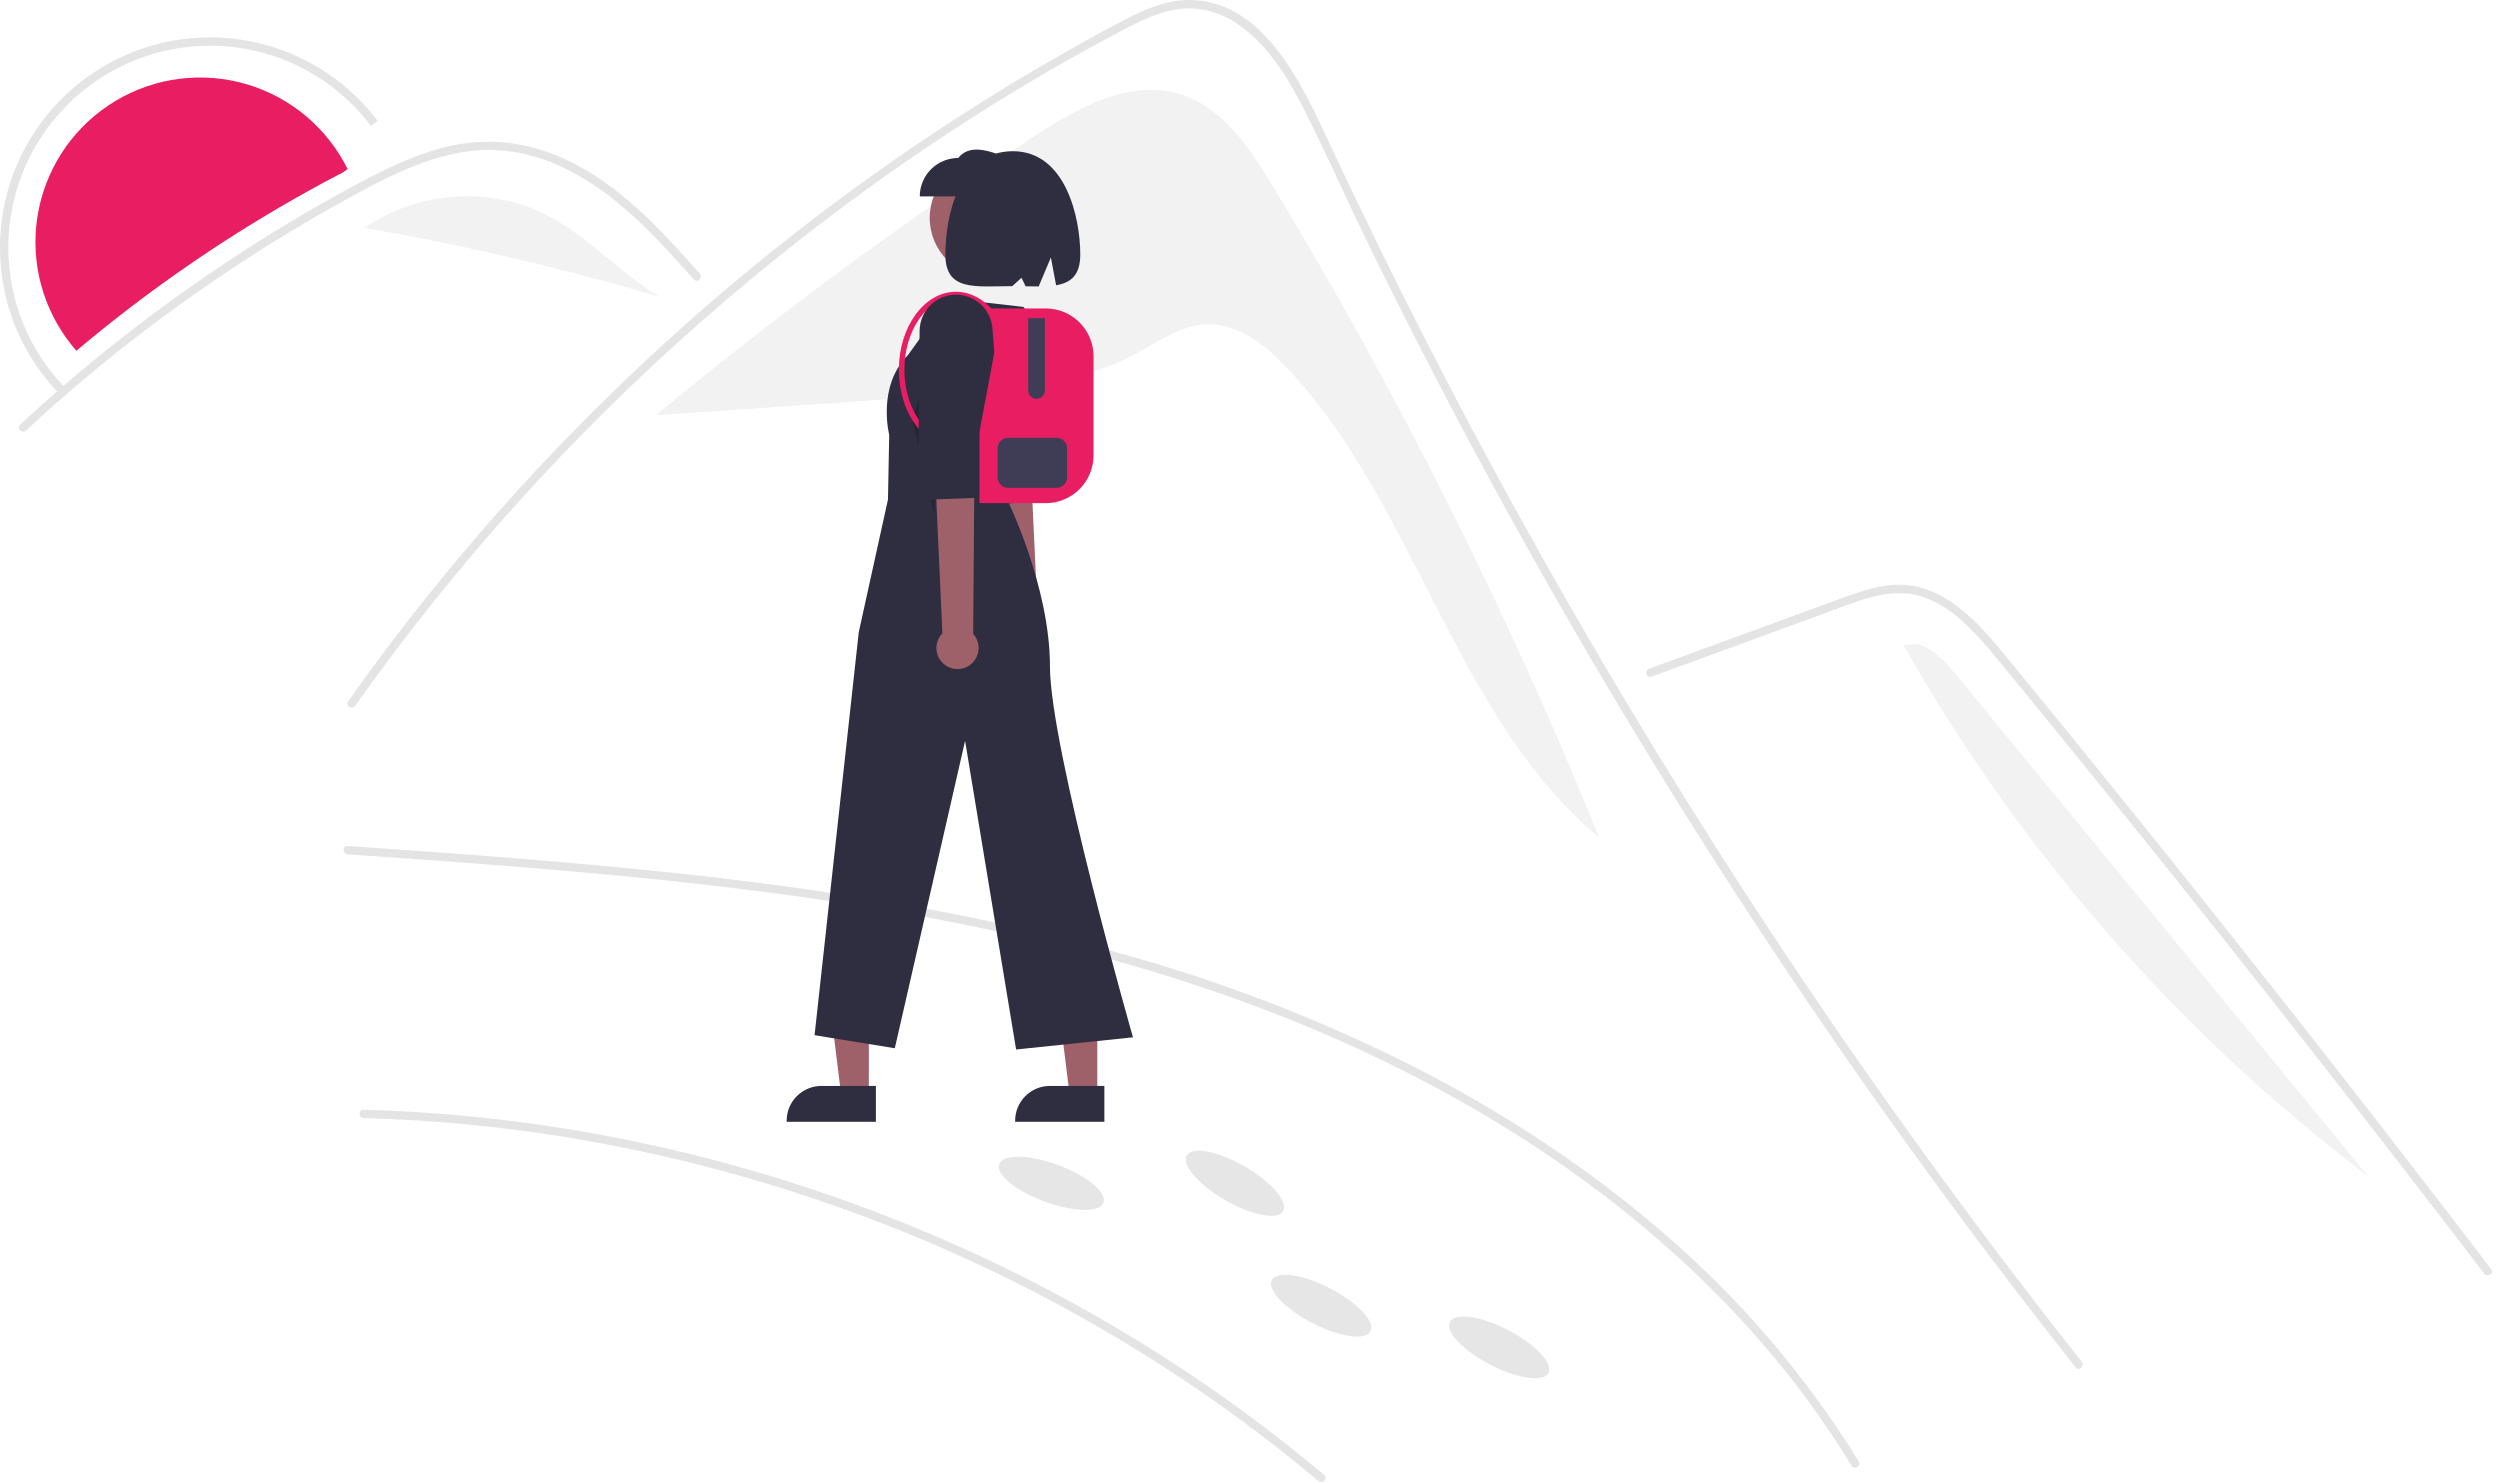 <svg width="167" height="99" viewBox="0 0 167 99" fill="none" xmlns="http://www.w3.org/2000/svg">
<path d="M85.016 12.416C83.461 9.845 81.619 7.1 78.734 6.261C75.394 5.289 71.962 7.22 69.051 9.126C60.345 14.825 51.962 21.002 43.939 27.628L43.947 27.728C50.194 27.297 56.44 26.866 62.687 26.436C67.2 26.124 71.868 25.77 75.856 23.635C77.369 22.825 78.844 21.743 80.559 21.668C82.69 21.574 84.548 23.062 86.008 24.616C94.644 33.813 97.143 47.876 106.832 55.956C100.722 40.889 93.427 26.33 85.016 12.416Z" fill="#F2F2F2"/>
<path d="M23.219 11.296C23.117 11.369 23.016 11.442 22.914 11.514C22.166 11.891 21.432 12.292 20.7 12.697C19.328 13.457 17.973 14.249 16.635 15.076C13.975 16.72 11.398 18.49 8.904 20.385C7.611 21.368 6.345 22.383 5.105 23.43C5.016 23.332 4.929 23.23 4.844 23.127C4.824 23.102 4.802 23.077 4.784 23.051C3.832 21.862 3.136 20.489 2.742 19.018C2.349 17.547 2.264 16.01 2.495 14.505C2.727 13 3.268 11.559 4.085 10.274C4.902 8.989 5.977 7.887 7.242 7.04C8.507 6.192 9.934 5.616 11.433 5.348C12.932 5.081 14.471 5.128 15.951 5.486C17.431 5.844 18.82 6.506 20.032 7.429C21.242 8.352 22.249 9.517 22.986 10.849C22.998 10.869 23.009 10.891 23.019 10.911C23.089 11.038 23.156 11.166 23.219 11.296Z" fill="#E91E62"/>
<path d="M24.287 74.687C28.811 74.81 33.321 75.236 37.788 75.96C51.223 78.146 64.104 82.926 75.713 90.033C79.574 92.395 83.272 95.013 86.784 97.868C87.215 98.219 87.643 98.573 88.068 98.93C88.341 99.16 88.737 98.767 88.462 98.536C84.975 95.604 81.297 92.906 77.453 90.462C73.612 88.022 69.616 85.835 65.491 83.915C61.359 81.992 57.108 80.336 52.764 78.959C48.427 77.584 44.004 76.493 39.525 75.693C35.056 74.894 30.54 74.392 26.006 74.19C25.433 74.165 24.86 74.145 24.287 74.129C23.928 74.12 23.928 74.677 24.287 74.687Z" fill="#E4E4E4"/>
<path d="M23.218 57.067C31.316 57.633 39.416 58.209 47.482 59.141C55.555 60.073 63.6 61.367 71.483 63.368C78.452 65.137 85.278 67.466 91.775 70.557C97.85 73.447 103.644 76.972 108.875 81.21C114.033 85.388 118.645 90.266 122.335 95.794C122.8 96.49 123.25 97.196 123.685 97.911C123.872 98.217 124.354 97.938 124.166 97.63C120.648 91.924 116.271 86.796 111.189 82.425C106.094 78.004 100.405 74.291 94.401 71.231C88.119 68.064 81.538 65.529 74.755 63.664C66.909 61.468 58.872 60.025 50.796 58.987C42.648 57.94 34.455 57.305 26.263 56.724C25.248 56.652 24.233 56.58 23.218 56.51C22.86 56.485 22.862 57.042 23.218 57.067Z" fill="#E4E4E4"/>
<path d="M138.658 91.347C137.703 90.141 136.755 88.929 135.813 87.712C128.143 77.792 120.933 67.536 114.184 56.945C109.6 49.752 105.244 42.421 101.114 34.952C99.148 31.401 97.236 27.823 95.378 24.216C93.936 21.419 92.527 18.606 91.149 15.776C90.755 14.968 90.373 14.156 89.992 13.342C89.094 11.428 88.213 9.505 87.267 7.617C86.19 5.466 84.878 3.21 82.899 1.764C81.998 1.079 80.921 0.665 79.794 0.569C78.183 0.465 76.697 1.131 75.299 1.857C65.076 7.188 55.505 13.872 46.848 21.477C38.168 29.099 30.411 37.711 23.732 47.136C23.528 47.428 23.045 47.149 23.251 46.855C24.063 45.707 24.891 44.571 25.735 43.448C36.233 29.487 49.104 17.481 63.76 7.98C66.226 6.382 68.738 4.859 71.297 3.41C72.586 2.68 73.882 1.959 75.199 1.283C76.49 0.62 77.862 0.023 79.337 0.001C84.358 -0.077 86.957 5.609 88.743 9.435C89.304 10.639 89.872 11.839 90.447 13.036C92.619 17.579 94.875 22.08 97.214 26.541C98.658 29.294 100.133 32.032 101.64 34.754C106.33 43.228 111.315 51.532 116.594 59.664C123.589 70.435 131.074 80.865 139.052 90.953C139.271 91.231 138.879 91.629 138.658 91.347Z" fill="#E4E4E4"/>
<path d="M46.352 18.669C46.06 18.344 45.77 18.019 45.477 17.694C43.161 15.133 40.677 12.603 37.498 11.135C35.982 10.413 34.327 10.029 32.648 10.011C30.913 10.016 29.216 10.471 27.613 11.109C26.855 11.412 26.113 11.755 25.383 12.121C24.549 12.541 23.729 12.989 22.913 13.441C21.382 14.288 19.871 15.172 18.38 16.094C15.412 17.928 12.538 19.902 9.756 22.016C8.314 23.112 6.902 24.244 5.519 25.413C4.234 26.498 2.974 27.612 1.74 28.755C1.476 28.999 1.082 28.605 1.346 28.361C1.671 28.059 2 27.758 2.329 27.46C3.258 26.62 4.202 25.797 5.161 24.989C6.909 23.514 8.703 22.095 10.542 20.734C13.402 18.616 16.36 16.641 19.416 14.81C20.944 13.896 22.492 13.02 24.062 12.183C24.536 11.93 25.015 11.683 25.5 11.449C26.6 10.894 27.744 10.428 28.919 10.057C30.584 9.518 32.345 9.345 34.083 9.55C35.761 9.794 37.377 10.353 38.847 11.198C41.969 12.943 44.39 15.641 46.746 18.274C46.984 18.541 46.592 18.937 46.352 18.669Z" fill="#E4E4E4"/>
<path d="M110.313 45.203L117.793 42.467L121.507 41.109C122.717 40.666 123.924 40.163 125.174 39.846C126.279 39.566 127.403 39.52 128.493 39.888C129.454 40.244 130.335 40.79 131.081 41.493C131.844 42.195 132.554 42.953 133.204 43.76C134.013 44.732 134.81 45.714 135.61 46.693C138.913 50.732 142.194 54.788 145.453 58.863C148.713 62.937 151.95 67.028 155.166 71.137C158.39 75.255 161.591 79.391 164.771 83.545C165.16 84.053 165.549 84.562 165.938 85.072C166.153 85.353 166.637 85.076 166.42 84.79C163.217 80.595 159.992 76.418 156.744 72.257C153.489 68.087 150.211 63.934 146.91 59.798C143.61 55.663 140.287 51.546 136.942 47.447C136.109 46.426 135.274 45.406 134.438 44.387C133.733 43.527 133.035 42.658 132.262 41.858C130.842 40.39 129.068 39.092 126.944 39.057C125.696 39.036 124.488 39.432 123.328 39.852C122.077 40.304 120.83 40.765 119.581 41.222L112.048 43.977L110.165 44.666C109.831 44.788 109.975 45.327 110.313 45.203Z" fill="#E4E4E4"/>
<path d="M25.229 8.075L24.785 8.411C23.006 6.054 20.503 4.347 17.66 3.552C14.817 2.757 11.792 2.917 9.049 4.009C6.306 5.1 3.997 7.063 2.478 9.594C0.959 12.125 0.313 15.085 0.64 18.019C0.964 21.019 2.296 23.82 4.417 25.965L4.02 26.356C1.81 24.122 0.424 21.205 0.086 18.081C-0.254 15.026 0.418 11.943 2 9.307C3.582 6.671 5.986 4.628 8.842 3.491C11.699 2.354 14.849 2.187 17.81 3.015C20.771 3.843 23.377 5.621 25.229 8.075Z" fill="#E4E4E4"/>
<path d="M67.777 43.772C67.617 43.676 67.481 43.545 67.376 43.391C67.272 43.236 67.203 43.06 67.174 42.876C67.145 42.691 67.157 42.503 67.208 42.324C67.26 42.144 67.351 41.978 67.473 41.838L65.814 25.189L68.585 25.373L69.352 41.767C69.575 41.989 69.708 42.285 69.727 42.598C69.746 42.912 69.649 43.222 69.455 43.469C69.261 43.716 68.983 43.883 68.674 43.939C68.365 43.995 68.046 43.935 67.777 43.772Z" fill="#9E616A"/>
<path d="M69.707 24.572L68.981 30.092L69.082 33.476L66.035 33.755L65.424 30.941L65.088 23.491C65.062 22.929 65.251 22.378 65.615 21.95C65.98 21.522 66.493 21.247 67.052 21.183C67.631 21.115 68.214 21.278 68.674 21.637C69.135 21.995 69.436 22.521 69.512 23.099L69.707 24.572Z" fill="#2F2E41"/>
<path d="M58.038 73.144H56.19L55.311 66.015L58.039 66.015L58.038 73.144Z" fill="#9E616A"/>
<path d="M58.51 74.936L52.55 74.936V74.86C52.55 74.245 52.794 73.655 53.23 73.22C53.664 72.785 54.255 72.541 54.87 72.54L58.51 72.541L58.51 74.936Z" fill="#2F2E41"/>
<path d="M73.3 73.144H71.452L70.572 66.015L73.3 66.015L73.3 73.144Z" fill="#9E616A"/>
<path d="M73.772 74.936L67.812 74.936V74.86C67.812 74.245 68.056 73.655 68.492 73.22C68.927 72.785 69.516 72.541 70.132 72.54L73.772 72.541L73.772 74.936Z" fill="#2F2E41"/>
<path d="M66.113 18.558C68.326 18.558 70.12 16.764 70.12 14.551C70.12 12.338 68.326 10.544 66.113 10.544C63.9 10.544 62.105 12.338 62.105 14.551C62.105 16.764 63.9 18.558 66.113 18.558Z" fill="#9E616A"/>
<path d="M65.595 20.185L68.376 20.503C69.052 21.462 69.491 22.568 69.655 23.73C69.82 24.892 69.706 26.077 69.322 27.186L67.224 33.256C67.224 33.256 70.137 39.096 70.137 44.517C70.137 49.939 75.684 69.292 75.684 69.292L67.876 70.107L64.468 49.49L59.773 70.024L54.413 69.151L57.365 42.23L59.316 33.369L59.399 29.047C59.399 29.047 58.57 25.805 60.646 23.729L63.18 20.197L65.595 20.185Z" fill="#2F2E41"/>
<path d="M61.441 13.12H67.33V10.553C66.037 10.04 64.773 9.603 64.008 10.553C63.328 10.553 62.675 10.824 62.193 11.305C61.712 11.786 61.441 12.439 61.441 13.12Z" fill="#2F2E41"/>
<path d="M67.656 10.1C71.177 10.1 72.162 14.513 72.162 17.002C72.162 18.391 71.534 18.887 70.547 19.055L70.199 17.197L69.383 19.135C69.106 19.137 68.815 19.131 68.513 19.125L68.236 18.556L67.619 19.115C65.148 19.119 63.151 19.479 63.151 17.002C63.151 14.513 64.015 10.1 67.656 10.1Z" fill="#2F2E41"/>
<path opacity="0.2" d="M62.45 34.473L62.301 28.009L61.906 25.139L60.93 27.982L62.45 34.473Z" fill="black"/>
<path d="M69.856 33.611H65.431V20.604H69.856C70.703 20.605 71.514 20.942 72.113 21.54C72.712 22.139 73.048 22.951 73.049 23.797V30.418C73.048 31.264 72.712 32.076 72.113 32.675C71.514 33.273 70.703 33.61 69.856 33.611Z" fill="#E91E62"/>
<path d="M69.24 26.643C69.093 26.642 68.951 26.584 68.846 26.479C68.742 26.375 68.683 26.233 68.683 26.085V21.254H69.798V26.085C69.798 26.233 69.739 26.375 69.634 26.479C69.53 26.584 69.388 26.642 69.24 26.643Z" fill="#3F3D56"/>
<path d="M70.58 32.589H67.342C67.156 32.589 66.977 32.514 66.845 32.382C66.713 32.251 66.639 32.072 66.639 31.885V29.948C66.639 29.761 66.713 29.582 66.845 29.451C66.977 29.319 67.156 29.244 67.342 29.244H70.58C70.767 29.244 70.946 29.319 71.078 29.451C71.21 29.582 71.284 29.761 71.284 29.948V31.885C71.284 32.072 71.21 32.251 71.078 32.382C70.946 32.514 70.767 32.589 70.58 32.589Z" fill="#3F3D56"/>
<path d="M61.361 28.632C60.523 27.643 60.043 26.207 60.043 24.692C60.043 21.823 61.752 19.489 63.852 19.489C64.98 19.489 66.042 20.163 66.767 21.338L66.45 21.533C65.795 20.47 64.848 19.86 63.852 19.86C61.956 19.86 60.414 22.028 60.414 24.692C60.414 26.121 60.863 27.469 61.645 28.392L61.361 28.632Z" fill="#E91E62"/>
<path d="M63.167 44.444C62.998 44.33 62.856 44.179 62.751 44.004C62.646 43.828 62.581 43.632 62.56 43.428C62.54 43.225 62.564 43.019 62.631 42.826C62.698 42.633 62.807 42.457 62.95 42.31L62.124 23.997L65.144 24.363L65.009 42.345C65.24 42.6 65.368 42.932 65.37 43.276C65.372 43.621 65.248 43.954 65.021 44.213C64.794 44.471 64.48 44.638 64.138 44.681C63.797 44.724 63.451 44.639 63.167 44.444Z" fill="#9E616A"/>
<path d="M66.42 23.554L65.297 29.55L65.206 33.258L61.856 33.382L61.355 30.267L61.43 22.096C61.436 21.48 61.675 20.889 62.099 20.442C62.523 19.995 63.101 19.725 63.716 19.688C64.354 19.648 64.982 19.861 65.465 20.281C65.947 20.701 66.245 21.293 66.294 21.931L66.42 23.554Z" fill="#2F2E41"/>
<path d="M73.716 80.332C73.965 79.658 72.606 78.535 70.68 77.824C68.755 77.113 66.993 77.083 66.744 77.757C66.495 78.431 67.854 79.553 69.779 80.264C71.704 80.976 73.467 81.006 73.716 80.332Z" fill="#E6E6E6"/>
<path d="M85.712 80.902C86.071 80.28 84.921 78.944 83.144 77.918C81.366 76.891 79.634 76.564 79.275 77.186C78.916 77.808 80.066 79.144 81.843 80.171C83.621 81.197 85.353 81.524 85.712 80.902Z" fill="#E6E6E6"/>
<path d="M91.553 88.931C91.884 88.293 90.675 87.01 88.853 86.065C87.031 85.121 85.285 84.872 84.955 85.509C84.624 86.147 85.833 87.43 87.655 88.375C89.477 89.319 91.222 89.568 91.553 88.931Z" fill="#E6E6E6"/>
<path d="M103.445 91.718C103.775 91.08 102.566 89.797 100.744 88.853C98.922 87.908 97.177 87.659 96.847 88.297C96.516 88.934 97.725 90.217 99.547 91.162C101.369 92.107 103.114 92.356 103.445 91.718Z" fill="#E6E6E6"/>
<path d="M36.513 14.357C32.712 12.403 27.844 12.786 24.351 15.226C31.014 16.376 37.604 17.914 44.087 19.833C41.395 18.255 39.289 15.783 36.513 14.357Z" fill="#F2F2F2"/>
<path d="M24.314 15.22L23.582 15.815C23.829 15.607 24.087 15.411 24.351 15.227C24.338 15.224 24.326 15.222 24.314 15.22Z" fill="#F2F2F2"/>
<path d="M130.8 45.231C130.063 44.334 129.267 43.396 128.166 43.032L127.138 43.072C134.965 56.904 145.537 68.99 158.204 78.588C149.069 67.469 139.934 56.35 130.8 45.231Z" fill="#F2F2F2"/>
</svg>
